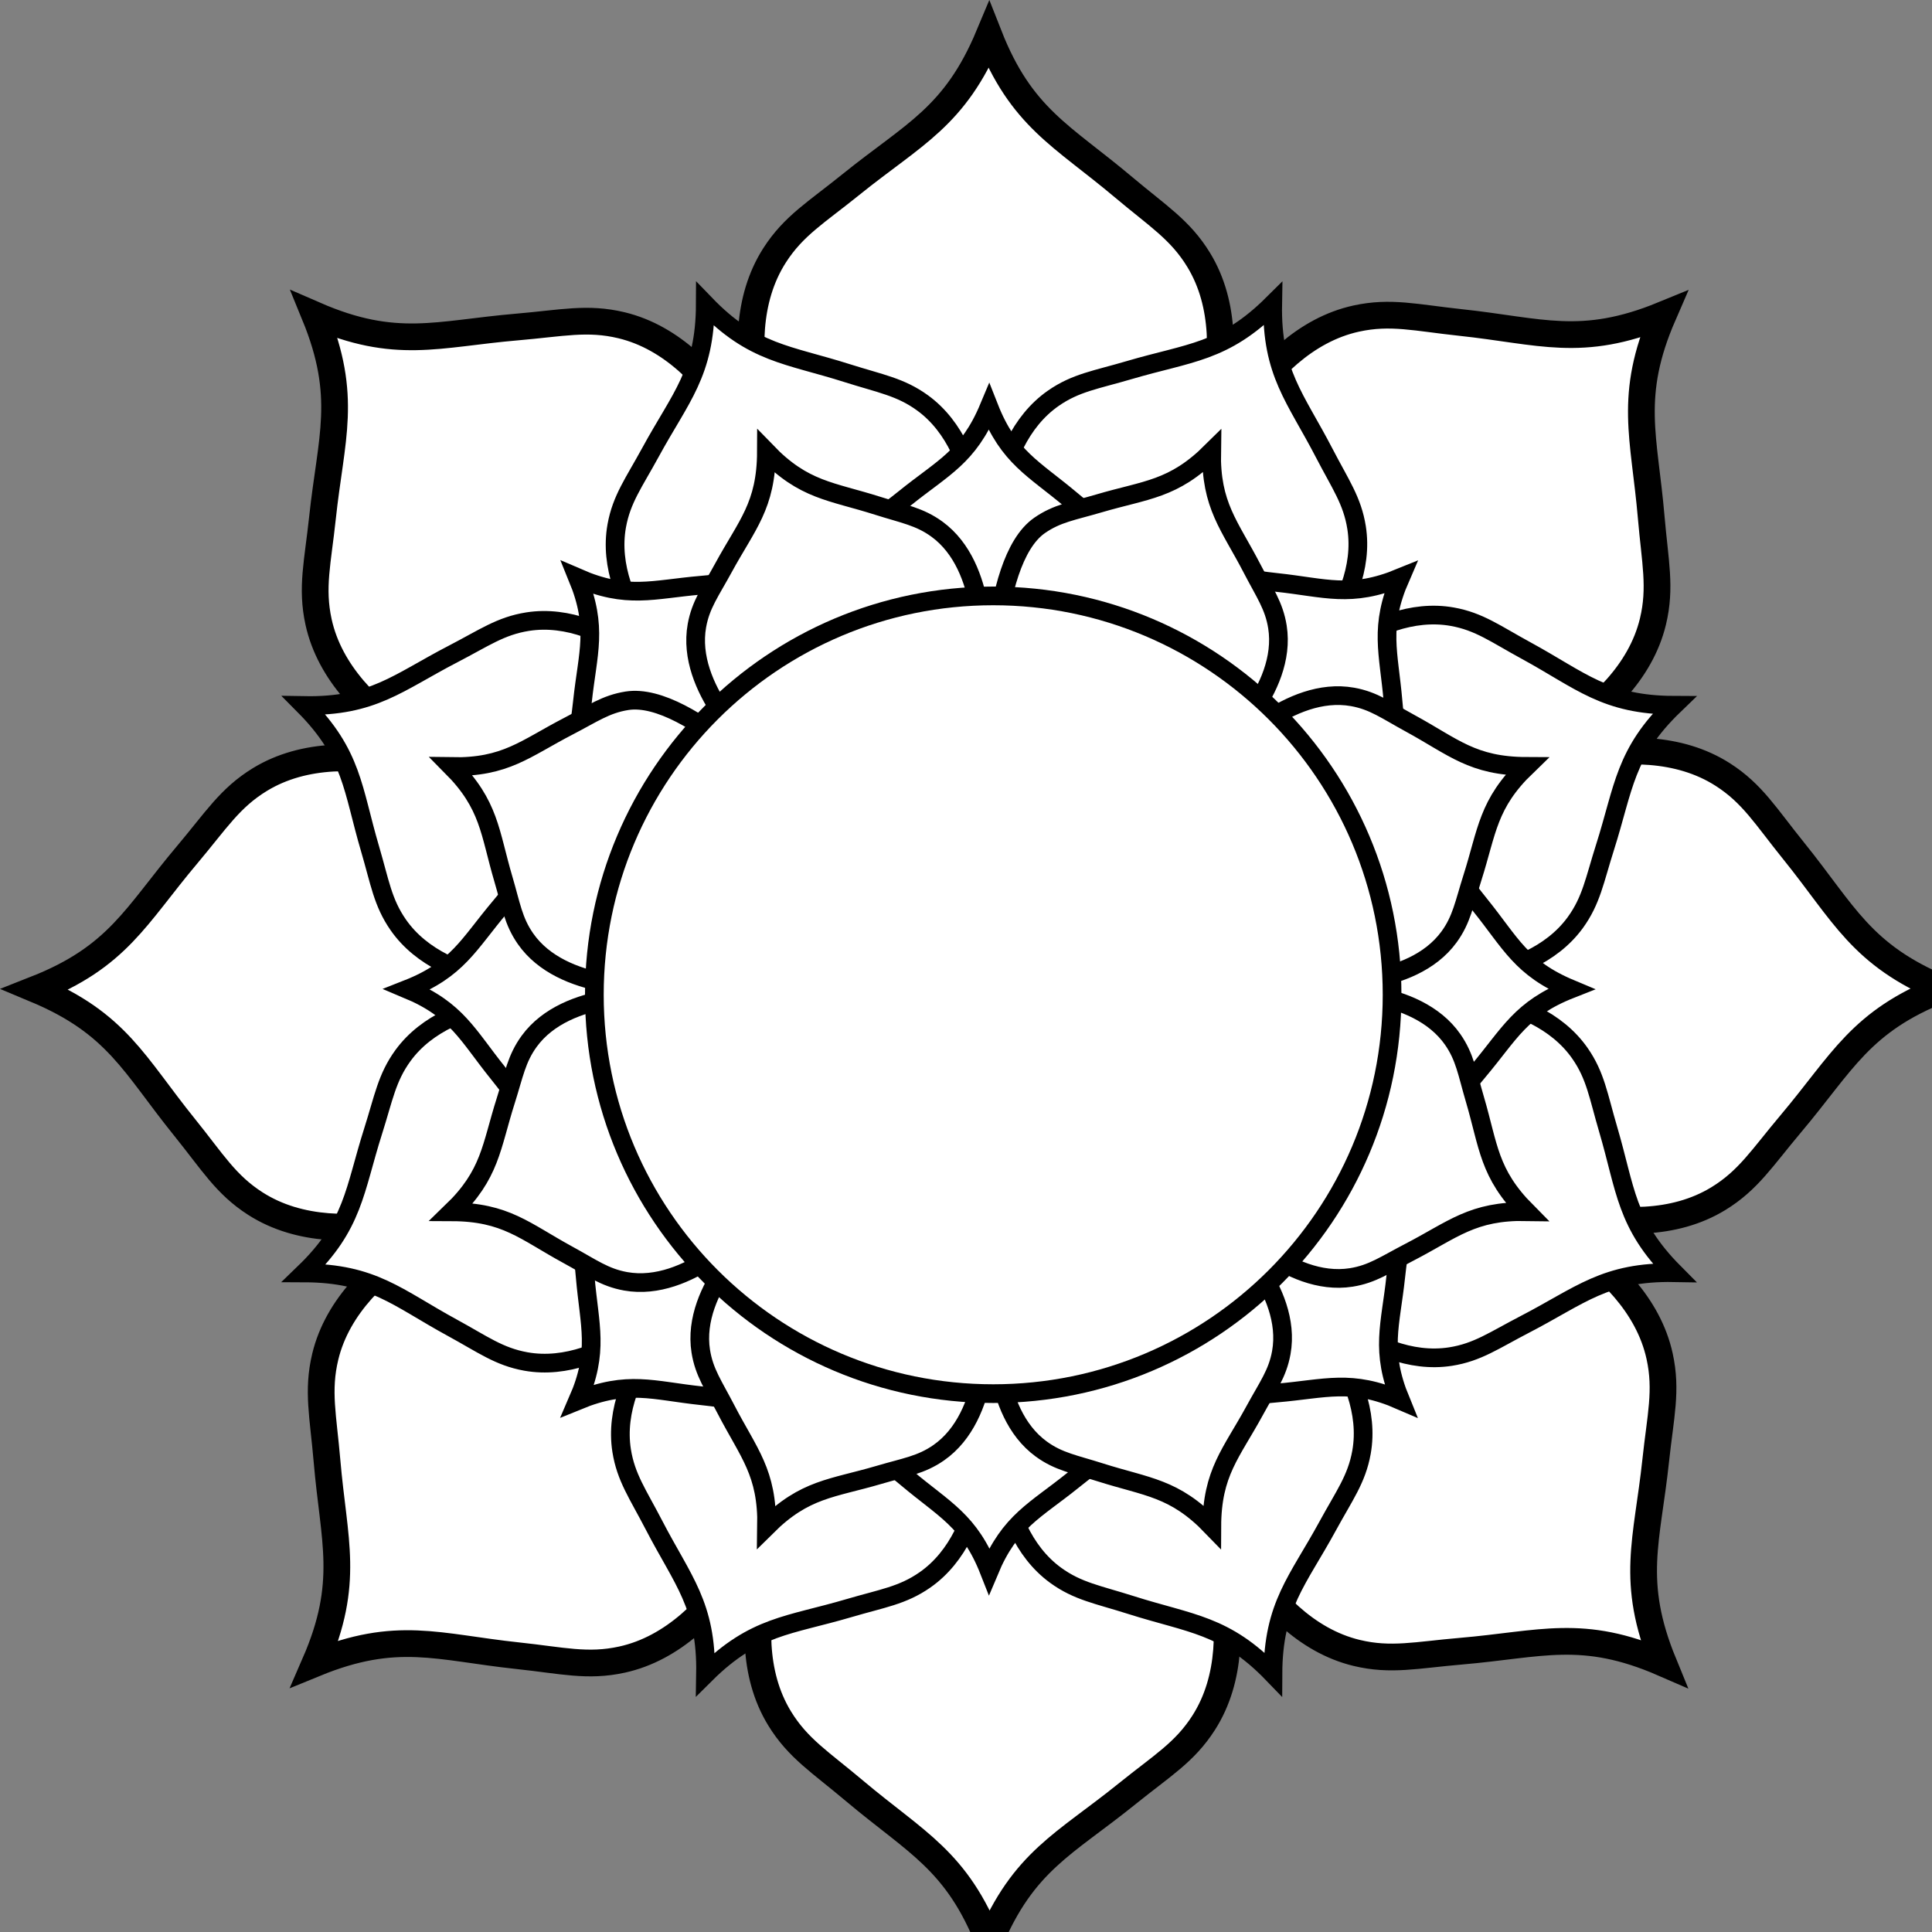 <svg xmlns="http://www.w3.org/2000/svg" version="1.2" width="400" height="400" viewBox="0 0 310 310"><rect x="0" y="0" width="310" height="310" style="fill:#808080;stroke:none;opacity:1;fill-opacity:1"/><style>*{stroke:#000;fill:#FFF}</style><path d="m181.845 96.998 8.554-19.662s10.78-21.166 1.924-35.65c-2.947-4.816-6.533-7.007-12.021-11.629-9.876-8.323-16.413-11.125-21.619-24.354-5.488 13.117-12.079 15.779-22.13 23.892-5.581 4.507-9.215 6.621-12.264 11.375-9.16 14.295 1.175 35.683 1.175 35.683l8.141 19.837m85.097 34.943 19.953-7.855s22.591-7.343 26.57-23.846c1.32-5.492.334-9.577-.278-16.726-1.098-12.87-3.738-19.472 1.935-32.509-13.156 5.396-19.699 2.618-32.546 1.247-7.132-.761-11.195-1.835-16.713-.628-16.583 3.63-24.398 26.061-24.398 26.061l-8.276 19.782m35.469 84.884 19.661 8.555s21.166 10.781 35.65 1.926c4.815-2.951 7.006-6.537 11.628-12.023 8.325-9.876 11.126-16.414 24.355-21.621-13.117-5.486-15.781-12.077-23.894-22.129-4.504-5.581-6.621-9.214-11.376-12.261-14.295-9.161-35.679 1.175-35.679 1.175l-19.842 8.137m-34.936 85.1 7.854 19.951s7.341 22.592 23.846 26.569c5.493 1.321 9.576.333 16.726-.277 12.868-1.098 19.473-3.74 32.51 1.933-5.398-13.156-2.616-19.697-1.248-32.544.762-7.132 1.834-11.196.626-16.714-3.63-16.584-26.061-24.399-26.061-24.399l-19.783-8.272m-84.883 35.468-8.552 19.662s-10.782 21.166-1.929 35.648c2.95 4.818 6.539 7.007 12.024 11.632 9.872 8.322 16.413 11.122 21.619 24.353 5.488-13.118 12.079-15.779 22.13-23.894 5.581-4.506 9.215-6.621 12.264-11.377 9.16-14.292-1.175-35.681-1.175-35.681l-8.139-19.836m-85.099-34.942-19.953 7.854s-22.591 7.344-26.57 23.846c-1.32 5.493-.333 9.578.278 16.727 1.098 12.869 3.738 19.472-1.935 32.508 13.156-5.395 19.697-2.617 32.546-1.247 7.132.761 11.195 1.834 16.716.626 16.584-3.63 24.396-26.062 24.396-26.062l8.273-19.78m-35.467-84.882-19.661-8.555s-21.166-10.783-35.65-1.926c-4.815 2.951-7.005 6.536-11.628 12.024-8.325 9.874-11.126 16.412-24.355 21.62 13.117 5.484 15.777 12.076 23.894 22.129 4.504 5.581 6.621 9.215 11.376 12.263 14.295 9.16 35.682-1.175 35.682-1.175l19.839-8.139m34.936-85.1-7.853-19.952s-7.346-22.593-23.847-26.569c-5.493-1.321-9.579-.333-16.729.276-12.864 1.097-19.469 3.741-32.506-1.933 5.395 13.154 2.616 19.697 1.248 32.545-.762 7.131-1.834 11.196-.631 16.713 3.633 16.585 26.065 24.401 26.065 24.401l19.779 8.271" style="stroke-width:4.29"/><path d="m157.374 116.743-.111-25.911s1.445-18.411-9.225-26.179c-3.551-2.583-6.777-3.088-12.096-4.777-9.569-3.039-15.099-3.106-22.774-11.06-.04 11.054-3.982 14.928-8.786 23.745-2.669 4.897-4.648 7.498-5.424 11.819-2.326 12.992 11.46 25.28 11.46 25.28l18.869 19.095m64.399-7.487 11.993-11.578s14.043-11.996 11.991-25.033c-.687-4.337-2.61-6.978-5.176-11.93-4.618-8.918-8.48-12.875-8.283-23.926-7.844 7.79-13.372 7.741-23.005 10.578-5.351 1.577-8.589 2.014-12.191 4.521-10.832 7.542-9.771 25.979-9.771 25.979l-.158 26.846m50.831 40.24 16.667.295s18.41 1.447 26.179-9.224c2.581-3.552 3.088-6.779 4.775-12.096 3.042-9.57 3.107-15.1 11.062-22.775-11.054-.038-14.928-3.979-23.746-8.787-4.896-2.667-7.497-4.648-11.819-5.422-12.993-2.328-25.277 11.459-25.277 11.459l-11.829 11.747m.221 71.523 11.577 11.994s11.993 14.043 25.033 11.989c4.338-.686 6.977-2.61 11.93-5.175 8.916-4.617 12.874-8.48 23.926-8.284-7.791-7.843-7.738-13.37-10.579-23.005-1.575-5.35-2.014-8.588-4.522-12.19-7.541-10.832-25.978-9.772-25.978-9.772l-16.671-.057m-50.416 50.73-.292 16.667s-1.448 18.411 9.222 26.179c3.551 2.584 6.78 3.088 12.095 4.777 9.569 3.041 15.101 3.105 22.775 11.061.039-11.056 3.982-14.928 8.786-23.746 2.668-4.897 4.648-7.498 5.423-11.82 2.327-12.99-11.46-25.279-11.46-25.279l-11.746-11.826m-71.521.219-11.995 11.578s-14.041 11.996-11.99 25.032c.687 4.339 2.611 6.979 5.176 11.932 4.619 8.917 8.48 12.874 8.284 23.925 7.843-7.789 13.369-7.738 23.004-10.578 5.35-1.576 8.588-2.014 12.193-4.523 10.833-7.541 9.769-25.978 9.769-25.978l.059-16.669m-50.731-50.416-16.667-.295s-18.412-1.448-26.181 9.223c-2.58 3.553-3.087 6.779-4.774 12.097-3.042 9.569-3.109 15.099-11.062 22.774 11.054.037 14.926 3.979 23.746 8.786 4.896 2.668 7.497 4.648 11.818 5.423 12.993 2.326 25.28-11.459 25.28-11.459l11.827-11.748m6.582-65.249-18.38-18.267S97.693 97.693 84.658 99.746c-4.339.686-6.979 2.611-11.934 5.176-8.913 4.615-12.871 8.479-23.924 8.283 7.788 7.843 7.74 13.369 10.58 23.004 1.574 5.349 2.014 8.587 4.521 12.193 7.542 10.833 25.979 9.771 25.979 9.771l16.669.056" style="stroke-width:3"/><path d="m172.823 121.062 5.219-11.994s6.576-12.912 1.174-21.748c-1.799-2.938-3.986-4.274-7.334-7.095-6.025-5.077-10.014-6.786-13.189-14.856-3.348 8.002-7.369 9.626-13.5 14.575-3.404 2.749-5.621 4.039-7.48 6.939-5.588 8.72.717 21.768.717 21.768l4.965 12.102m51.912 21.316 12.172-4.792s13.781-4.479 16.209-14.547c.805-3.351.203-5.843-.17-10.203-.67-7.852-2.281-11.879 1.18-19.832-8.025 3.292-12.018 1.597-19.854.761-4.352-.464-6.83-1.119-10.195-.383-10.117 2.215-14.885 15.898-14.885 15.898l-5.049 12.067m21.639 51.783 11.994 5.219s12.912 6.576 21.748 1.174c2.938-1.799 4.273-3.986 7.094-7.334 5.078-6.025 6.787-10.014 14.857-13.189-8.002-3.347-9.627-7.368-14.576-13.5-2.748-3.404-4.039-5.621-6.939-7.479-8.721-5.589-21.766.717-21.766.717l-12.104 4.964m-21.314 51.913 4.791 12.172s4.479 13.781 14.547 16.209c3.352.805 5.842.203 10.203-.17 7.85-.67 11.879-2.281 19.832 1.18-3.293-8.025-1.596-12.018-.762-19.854.465-4.352 1.119-6.83.383-10.195-2.215-10.117-15.898-14.885-15.898-14.885l-12.068-5.047m-51.782 21.637-5.217 11.994s-6.578 12.912-1.176 21.748c1.799 2.939 3.988 4.273 7.334 7.096 6.023 5.076 10.014 6.785 13.189 14.855 3.348-8.002 7.369-9.625 13.5-14.576 3.404-2.748 5.621-4.039 7.48-6.939 5.588-8.719-.717-21.768-.717-21.768l-4.965-12.1m-51.912-21.316-12.172 4.791s-13.781 4.48-16.209 14.547c-.805 3.352-.203 5.844.17 10.203.67 7.852 2.281 11.879-1.18 19.832 8.025-3.291 12.016-1.596 19.854-.762 4.352.465 6.83 1.119 10.197.383 10.117-2.215 14.883-15.898 14.883-15.898l5.047-12.066m-21.637-51.783-11.994-5.219s-12.912-6.578-21.748-1.175c-2.938 1.8-4.273 3.987-7.094 7.335-5.078 6.023-6.787 10.012-14.857 13.188 8.002 3.348 9.625 7.367 14.576 13.5 2.748 3.404 4.039 5.621 6.939 7.48 8.721 5.588 21.768-.717 21.768-.717l12.102-4.965m21.314-51.912-4.791-12.172s-4.48-13.782-14.547-16.208c-3.352-.806-5.844-.203-10.205.169-7.848.669-11.877 2.281-19.83-1.18 3.291 8.024 1.596 12.016.762 19.854-.465 4.351-1.119 6.83-.385 10.196 2.215 10.117 15.9 14.885 15.9 14.885l12.066 5.046" style="stroke-width:3"/><path d="m157.374 116.743.2-11.295s1.134-14.446-7.238-20.542c-2.786-2.026-5.318-2.423-9.491-3.748-7.509-2.385-11.848-2.438-17.87-8.678-.031 8.674-3.125 11.713-6.895 18.632-2.094 3.843-3.647 5.883-4.256 9.274-1.825 10.194 8.992 19.836 8.992 19.836l8.471 8.534m56.867.574 9.411-9.085s11.019-9.413 9.409-19.643c-.539-3.403-2.049-5.476-4.062-9.361-3.624-6.998-6.654-10.102-6.5-18.774-6.154 6.112-10.492 6.074-18.051 8.3-4.198 1.237-6.739 1.58-9.566 3.548-8.499 5.918-7.71 32.409-7.71 32.409m39.804 40.616 13.078.231s14.446 1.135 20.542-7.237c2.025-2.787 2.423-5.319 3.747-9.491 2.387-7.509 2.438-11.848 8.68-17.871-8.674-.03-11.714-3.123-18.633-6.895-3.842-2.093-5.883-3.647-9.274-4.254-10.195-1.826-19.834 8.992-19.834 8.992l-9.282 9.218m.174 56.119 9.084 9.412s9.411 11.019 19.643 9.407c3.404-.538 5.475-2.048 9.361-4.061 6.996-3.623 10.102-6.654 18.773-6.5-6.113-6.154-6.072-10.492-8.301-18.051-1.236-4.197-1.58-6.738-3.549-9.566-5.917-8.499-20.384-7.668-20.384-7.668l-13.081-.044m-39.558 39.807-.229 13.078s-1.136 14.447 7.236 20.542c2.786 2.027 5.32 2.423 9.49 3.749 7.509 2.386 11.849 2.437 17.871 8.678.03-8.674 3.125-11.713 6.895-18.633 2.093-3.842 3.647-5.883 4.255-9.274 1.826-10.193-8.992-19.835-8.992-19.835l-9.217-9.279m-56.121.171-9.412 9.086s-11.018 9.412-9.408 19.641c.539 3.404 2.049 5.477 4.062 9.363 3.624 6.996 6.654 10.102 6.5 18.772 6.154-6.112 10.49-6.072 18.051-8.3 4.197-1.237 6.738-1.58 9.567-3.549 8.5-5.918 7.665-20.385 7.665-20.385l.046-13.08m-39.806-39.558-13.078-.232s-14.447-1.136-20.543 7.238c-2.024 2.787-2.422 5.318-3.746 9.49-2.387 7.509-2.439 11.848-8.68 17.871 8.674.029 11.712 3.123 18.633 6.895 3.842 2.093 5.883 3.646 9.273 4.255 10.195 1.825 19.837-8.992 19.837-8.992l9.28-9.218m-1.434-57.38s-17.238-19.17-27.467-17.559c-3.404.538-5.477 2.048-9.363 4.061-6.994 3.622-10.1 6.653-18.772 6.499 6.111 6.154 6.073 10.49 8.302 18.051 1.235 4.197 1.58 6.738 3.547 9.567 5.918 8.5 20.386 7.667 20.386 7.667l13.079.044" style="stroke-width:3"/><path d="M223.367 159.616c0 35.346-28.653 64-64 64-35.346 0-64-28.654-64-64s28.654-64 64-64 64 28.655 64 64z" style="stroke-width:3"/></svg>
